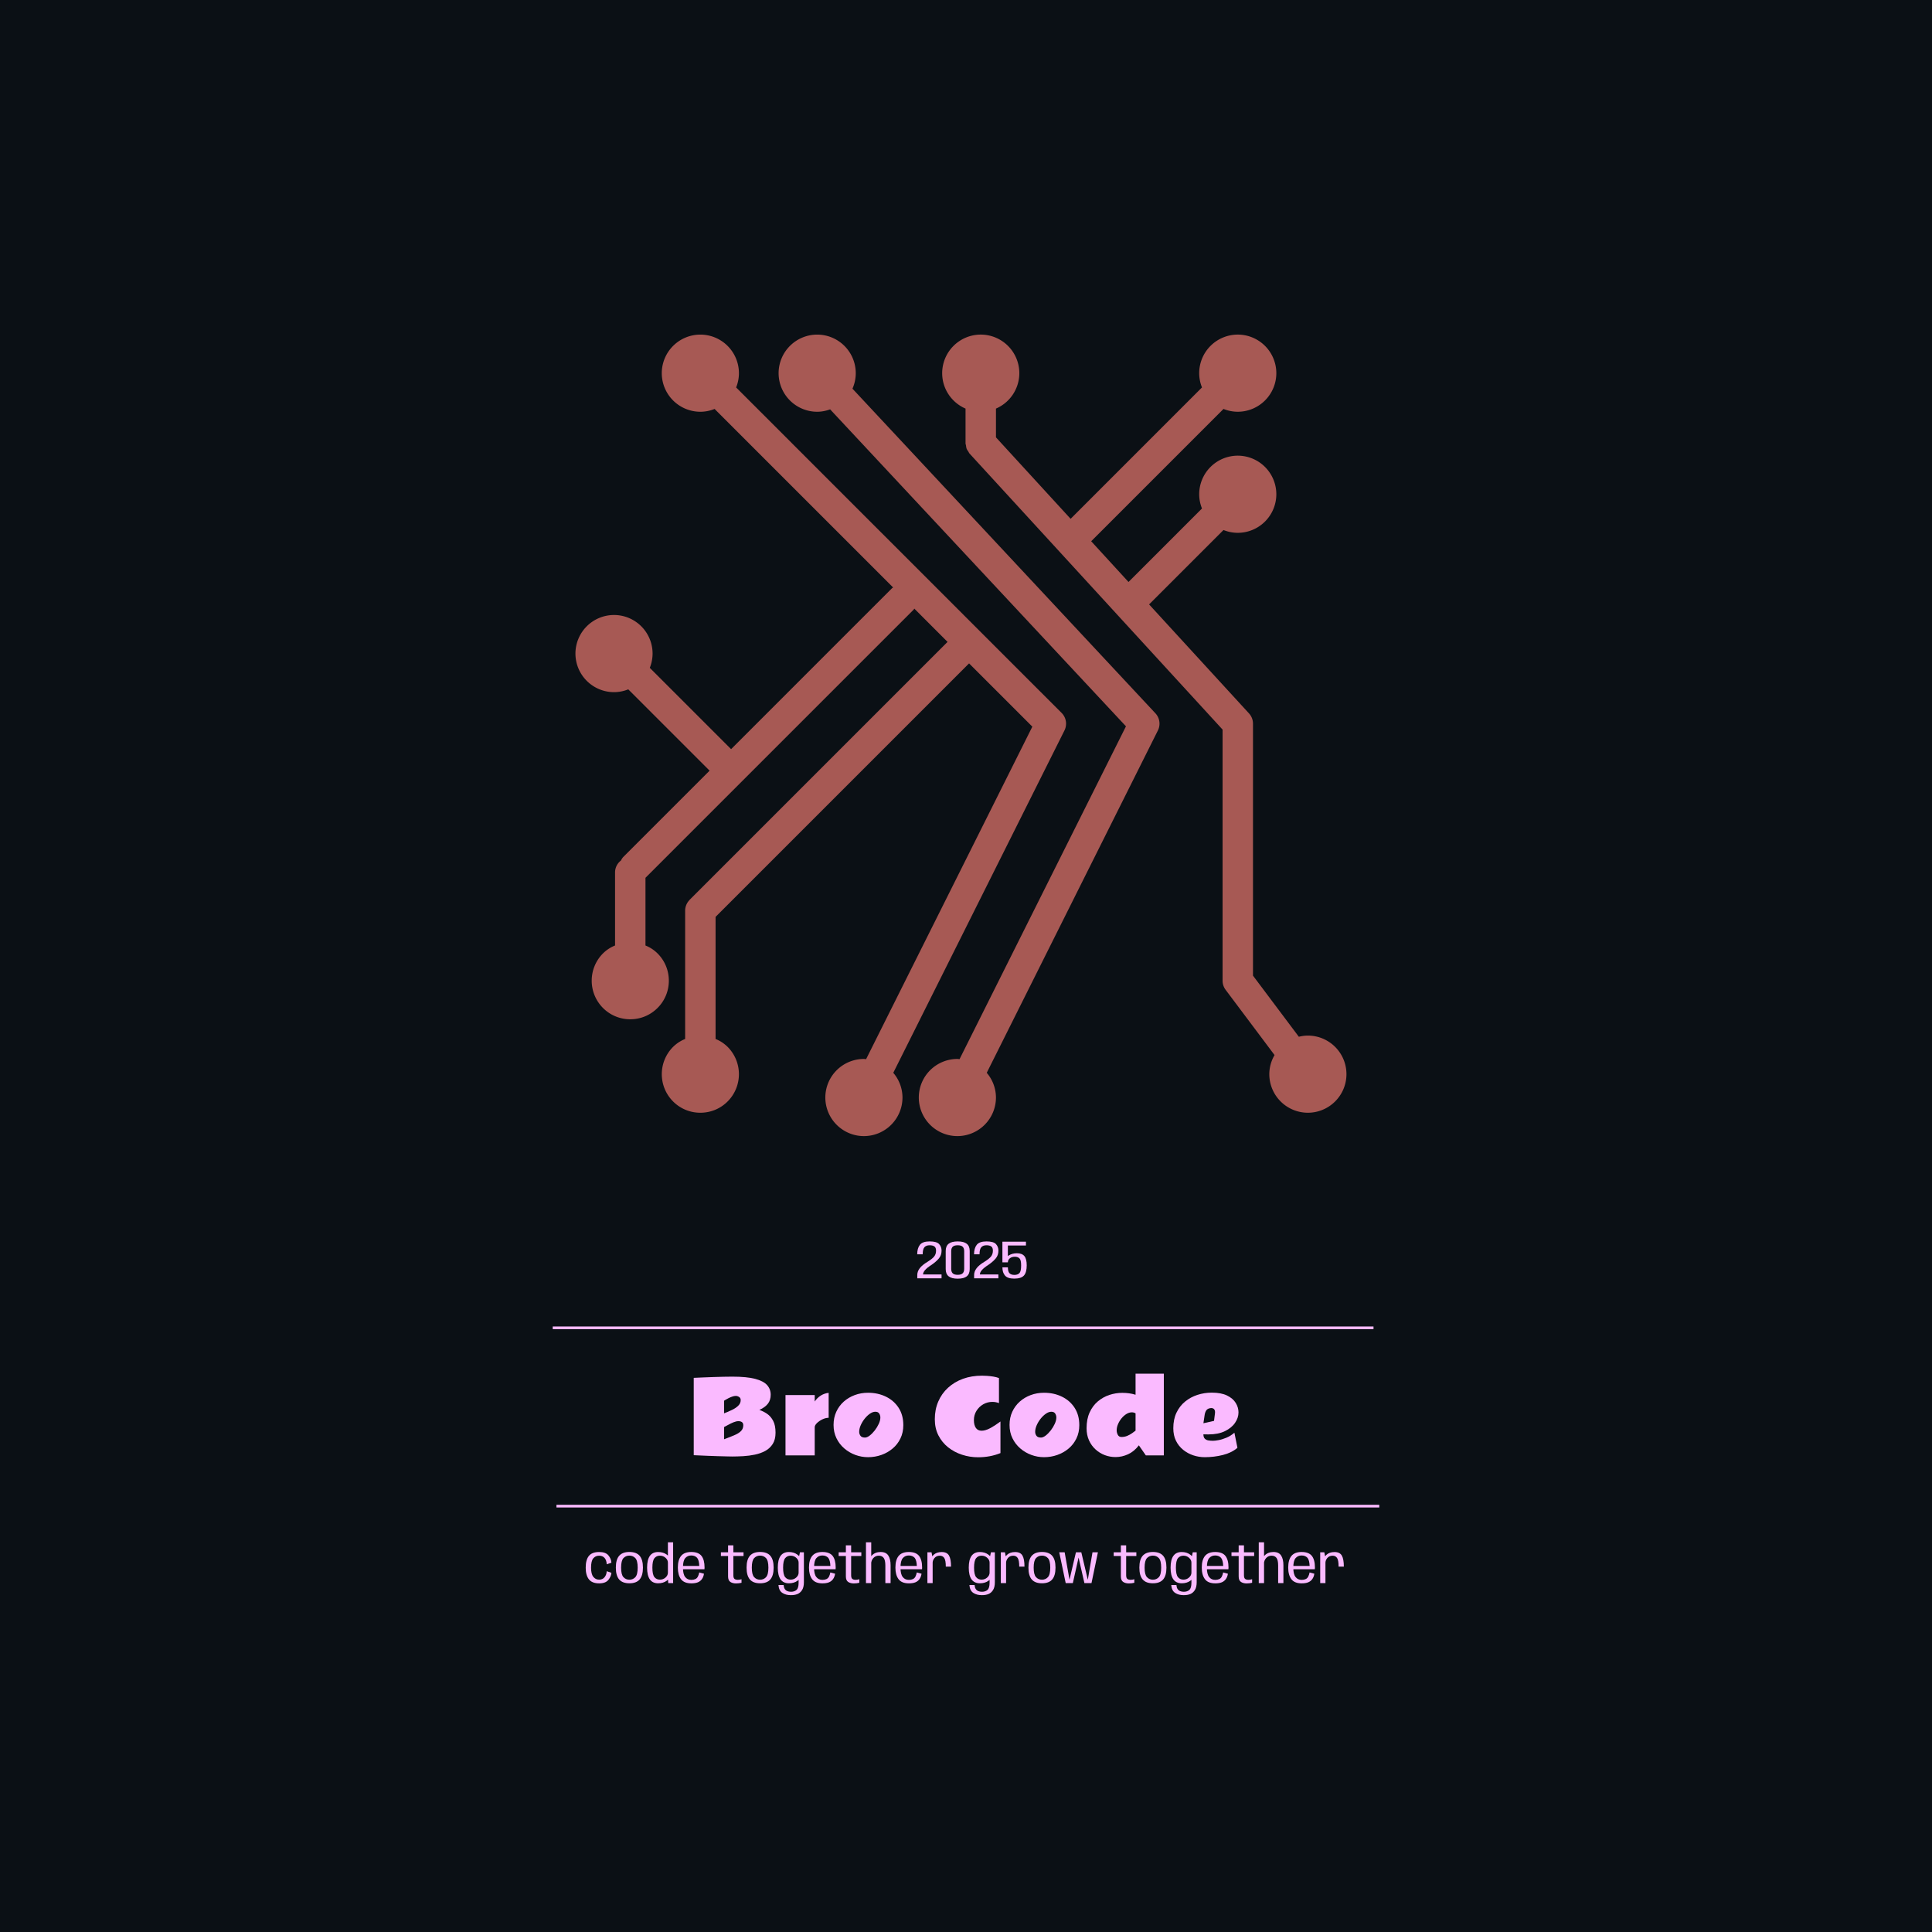 <svg xmlns="http://www.w3.org/2000/svg" version="1.1" xmlns:xlink="http://www.w3.org/1999/xlink" width="1500" height="1500" viewBox="0 0 1500 1500"><rect width="1500" height="1500" x="0" y="0" id="background" stroke="transparent" fill="#0b1015"></rect><svg xml:space="preserve" width="1000" height="1000" data-version="2" data-id="lg_1oTqVHgorwRO1oysEn" viewBox="0 0 373 570" x="250" y="250"><rect width="100%" height="100%" fill="transparent"></rect><path fill="#760310" stroke="#fabaff" stroke-width="1.19" d="M3.607 445.125H366.84"></path><g transform="translate(187.64 413.63)"><filter id="a" width="188.52%" height="277.22%" x="-44.26%" y="-88.61%"><feGaussianBlur in="SourceAlpha" stdDeviation="5"></feGaussianBlur><feOffset dx="2" dy="2" result="oBlur"></feOffset><feFlood flood-color="#FFF" flood-opacity="0"></feFlood><feComposite in2="oBlur" operator="in"></feComposite><feMerge><feMergeNode></feMergeNode><feMergeNode in="SourceGraphic"></feMergeNode></feMerge></filter><g filter="url(#a)"><path fill="#fabaff" d="M-24.7 7.575h10.74v-1.7h-8.18q0-.93.89-1.95.88-1.03 2.94-2.35 1.96-1.36 3.16-2.78 1.2-1.42 1.2-3.47 0-1.69-1.08-2.88t-4.2-1.19q-3.14 0-4.32 1.52-1.18 1.53-1.18 4.19h2.43q0-2.33.79-3.17.8-.84 2.28-.84 1.38 0 2.11.53t.73 1.86q0 1.5-.8 2.53-.79 1.04-2.95 2.39-2.37 1.42-3.47 2.85-1.09 1.44-1.09 3Z"></path><rect width="10.78" height="16.32" x="-5.39" y="-8.16" fill="none" rx="0" ry="0" transform="translate(-18.84 -.09)"></rect><path fill="#fabaff" d="M-6.81 7.745q2.72 0 4.01-1.04 1.3-1.04 1.3-3.21v-8q0-2.16-1.3-3.2-1.31-1.04-4.01-1.04-2.71 0-4.01 1.03-1.3 1.03-1.3 3.21v8q0 2.17 1.31 3.21 1.3 1.04 4 1.04m0-1.71q-1.52 0-2.2-.65-.68-.65-.68-2.01v-7.76q0-1.36.67-2.01.67-.65 2.21-.65 1.52 0 2.19.66.68.65.68 2v7.76q0 1.34-.68 2-.67.66-2.19.66"></path><rect width="10.62" height="16.49" x="-5.31" y="-8.24" fill="none" rx="0" ry="0" transform="translate(-6.31)"></rect><path fill="#fabaff" d="M.45 7.575h10.74v-1.7H3.01q0-.93.89-1.95.89-1.03 2.94-2.35 1.97-1.36 3.17-2.78 1.2-1.42 1.2-3.47 0-1.69-1.08-2.88t-4.2-1.19q-3.15 0-4.33 1.52Q.42-5.695.42-3.035h2.43q0-2.33.8-3.17.79-.84 2.28-.84 1.38 0 2.1.53.73.53.73 1.86 0 1.5-.79 2.53-.8 1.04-2.96 2.39-2.37 1.42-3.46 2.85-1.1 1.44-1.1 3Z"></path><rect width="10.79" height="16.32" x="-5.39" y="-8.16" fill="none" rx="0" ry="0" transform="translate(6.32 -.09)"></rect><path fill="#fabaff" d="M18.19 7.715q3.1 0 4.32-1.38 1.22-1.39 1.22-4.5 0-2.84-1.04-4.09t-3.31-1.25q-2.14 0-3.7 1.03-1.57 1.03-1.69 2.95l1.4.04q.03-1.12.88-1.8.85-.68 2.22-.68 1.31 0 2.04.73.73.72.73 3.11 0 2.63-.76 3.41-.76.79-2.2.79-1.45 0-2.17-.72t-.74-2.63h-2.42q0 2.31 1.16 3.65 1.17 1.34 4.06 1.34m-5.22-7.2h2.42v-7.45h8v-1.69H12.97Z"></path><rect width="10.76" height="16.34" x="-5.38" y="-8.17" fill="none" rx="0" ry="0" transform="translate(18.85 .04)"></rect></g></g><path fill="#760310" stroke="#fabaff" stroke-width="1.19" d="M5.26 524.033h364.133"></path><path fill="#fabaff" d="m66.01 467.26 1.21-.05q1.2-.06 3.15-.14 1.96-.09 4.26-.16 2.3-.08 4.53-.13 2.24-.05 3.93-.05 6.38 0 10.09.97 3.71.98 5.3 2.77 1.59 1.8 1.59 4.27 0 2.36-1.24 3.96-1.23 1.6-3.77 2.76 1.78.6 3.42 1.72 1.63 1.12 2.68 3.11 1.05 1.98 1.05 5.25 0 3.01-1.23 4.96-1.24 1.96-3.3 3.09-2.06 1.12-4.6 1.65-2.53.53-5.15.68-2.62.15-4.94.15-.76 0-2.46-.05-1.71-.04-3.87-.1-2.16-.07-4.31-.15-2.15-.09-3.86-.17-1.7-.07-2.48-.11Zm13.43 15.71q1.83-.71 3.51-1.52 1.69-.8 2.76-1.86 1.08-1.05 1.08-2.49 0-.94-.72-1.39-.72-.46-1.45-.46t-1.61.32q-.88.31-1.68.72-.79.4-1.32.73-.53.32-.57.36Zm8.49 5.26q0-.99-.62-1.4-.61-.4-1.51-.4-.97 0-2.17.49t-2.32 1.12q-1.12.62-1.87.99v5.41l1.12-.43q2.23-.84 3.89-1.58 1.65-.74 2.56-1.72.92-.98.92-2.48"></path><rect width="36.2" height="35.34" x="-18.1" y="-17.67" fill="none" rx="0" ry="0" transform="translate(84.61 484.9)"></rect><path fill="#fabaff" d="M125.72 484.94q-1.33 0-2.77.69t-2.42 1.66q-.98.96-.98 1.82v12.46h-12.93v-26.7h12.93v2.86q1.1-1.66 2.72-2.65t3.45-1.18Z"></path><rect width="19.1" height="27.67" x="-9.55" y="-13.84" fill="none" rx="0" ry="0" transform="translate(116.67 488.24)"></rect><path fill="#fabaff" d="M143.14 502.37q-2.88 0-5.61-1-2.72-1-4.9-2.88-2.19-1.88-3.46-4.51-1.28-2.63-1.28-5.88 0-3.2 1.2-5.82t3.31-4.5q2.11-1.88 4.87-2.9 2.76-1.02 5.87-1.02 4.38 0 7.93 1.73 3.54 1.73 5.62 4.94 2.07 3.21 2.07 7.66 0 3.26-1.27 5.88-1.26 2.63-3.46 4.47-2.19 1.85-4.99 2.84-2.8.99-5.9.99m-1.35-8.68q.94 0 2.1-.89 1.16-.9 2.24-2.28 1.07-1.39 1.77-2.91.7-1.53.7-2.8 0-.96-.51-1.76-.5-.79-1.73-.79-1.11 0-2.36.85-1.24.85-2.33 2.21-1.08 1.36-1.76 2.9-.68 1.54-.68 2.93 0 .95.56 1.74.56.8 2 .8"></path><rect width="30.87" height="28.51" x="-15.44" y="-14.26" fill="none" rx="0" ry="0" transform="translate(143.82 488.62)"></rect><path fill="#fabaff" d="M201.75 500.56q-4.57 1.85-9.9 1.85-3.66 0-7.08-1.12-3.43-1.11-6.15-3.26-2.71-2.15-4.32-5.29-1.6-3.13-1.6-7.17 0-4.28 1.52-7.81 1.51-3.54 4.31-6.1 2.79-2.57 6.61-3.97 3.83-1.39 8.47-1.39.86 0 2.18.08 1.32.09 2.74.31 1.42.23 2.56.66v11.08q-1.42-.53-2.91-.53-2.21 0-4.08 1.08-1.87 1.09-2.98 2.91-1.12 1.83-1.12 4.06 0 2.22.86 3.46.86 1.25 2.53 1.25.67 0 1.59-.22.93-.21 2.53-1.07 1.6-.86 4.24-2.79Z"></path><rect width="29.05" height="36.11" x="-14.53" y="-18.05" fill="none" rx="0" ry="0" transform="translate(187.72 484.86)"></rect><path fill="#fabaff" d="M221.02 502.37q-2.88 0-5.6-1-2.73-1-4.91-2.88t-3.46-4.51q-1.28-2.63-1.28-5.88 0-3.2 1.2-5.82 1.21-2.62 3.31-4.5 2.11-1.88 4.87-2.9 2.76-1.02 5.87-1.02 4.39 0 7.93 1.73 3.55 1.73 5.62 4.94 2.07 3.21 2.07 7.66 0 3.26-1.27 5.88-1.26 2.63-3.45 4.47-2.2 1.85-5 2.84-2.8.99-5.9.99m-1.35-8.68q.94 0 2.1-.89 1.16-.9 2.24-2.28 1.07-1.39 1.77-2.91.7-1.53.7-2.8 0-.96-.51-1.76-.5-.79-1.72-.79-1.12 0-2.37.85-1.24.85-2.33 2.21-1.08 1.36-1.76 2.9-.68 1.54-.68 2.93 0 .95.56 1.74.56.8 2 .8"></path><rect width="30.87" height="28.51" x="-15.44" y="-14.26" fill="none" rx="0" ry="0" transform="translate(221.7 488.62)"></rect><path fill="#fabaff" d="M239.86 489.56q0-4.06 1.36-7.01 1.35-2.96 3.64-4.88t5.09-2.85q2.81-.92 5.71-.92 1.52 0 3.01.2 1.5.21 2.87.64v-9.33h12.51v36.16h-7.97l-3.08-4.44q-2.02 2.66-4.73 3.93-2.72 1.26-5.6 1.26-2.43 0-4.72-.85-2.28-.86-4.11-2.52-1.83-1.65-2.9-4.02-1.08-2.36-1.08-5.37m15.45 3.87q1.36 0 2.54-.49 1.18-.5 2.12-1.16.95-.67 1.57-1.16v-7.65q-.73-.45-1.65-.45-1.18 0-2.37.72-1.18.72-2.17 1.91-.98 1.19-1.57 2.59-.6 1.39-.6 2.75 0 1.01.49 1.97.48.97 1.64.97"></path><rect width="34.19" height="36.91" x="-17.09" y="-18.45" fill="none" rx="0" ry="0" transform="translate(257.45 484.37)"></rect><path fill="#fabaff" d="M292.14 502.37q-2.6 0-5.07-.82t-4.47-2.44q-2-1.62-3.18-4-1.18-2.39-1.18-5.55 0-3.93 1.4-6.88 1.41-2.96 3.82-4.92 2.4-1.97 5.45-2.96 3.05-.99 6.34-.99 4.17 0 6.78 1.27 2.61 1.27 3.83 3.27 1.23 2 1.23 4.21 0 2.38-1.53 4.62-1.52 2.23-4.48 3.67-2.95 1.44-7.27 1.44-.41 0-1.08-.01-.68-.01-1.17-.03 0 1.35.64 1.95.65.61 1.62.76.98.15 1.97.15.88 0 2.48-.29t3.47-1.07q1.87-.77 3.54-2.21l1.34 6.68q-2.54 2.19-6.42 3.17-3.87.98-8.06.98m-.58-15.02 4.7-1.05.41-3.29q0-.13.02-.25t.02-.24q0-1.89-1.76-1.89-1.52.12-2.13 1.04-.6.91-.77 2.38-.17 1.47-.49 3.3"></path><rect width="28.85" height="28.56" x="-14.43" y="-14.28" fill="none" rx="0" ry="0" transform="translate(293.17 488.59)"></rect><path fill="#fabaff" d="M24.15 558.21q2.86 0 4.09-1.54 1.22-1.53 1.34-3.13l-2.09-.71q-.04 1.5-.91 2.62t-2.43 1.12q-1.59 0-2.58-1.24-1-1.24-1-4.05 0-2.99.98-4.15.99-1.16 2.6-1.16 1.57 0 2.44 1.04.86 1.04.9 2.76l2.09-.69q-.12-1.8-1.34-3.27-1.22-1.47-4.09-1.47-3.14 0-4.54 1.72-1.41 1.72-1.41 5.22 0 3.35 1.41 5.14 1.4 1.79 4.54 1.79"></path><rect width="11.38" height="13.87" x="-5.69" y="-6.93" fill="none" rx="0" ry="0" transform="translate(24.39 551.77)"></rect><path fill="#fabaff" d="M37.53 558.18q3.06 0 4.53-1.69 1.47-1.7 1.47-5.25T42.06 546q-1.47-1.68-4.53-1.68-3.04 0-4.52 1.68-1.47 1.69-1.47 5.24 0 3.55 1.47 5.25 1.48 1.69 4.52 1.69m0-1.59q-1.59 0-2.63-1.13-1.03-1.12-1.03-4.21t1.03-4.21q1.04-1.11 2.63-1.11 1.6 0 2.64 1.11 1.03 1.12 1.03 4.21t-1.03 4.21q-1.04 1.13-2.64 1.13"></path><rect width="11.99" height="13.86" x="-6" y="-6.93" fill="none" rx="0" ry="0" transform="translate(38.03 551.75)"></rect><path fill="#fabaff" d="M54.73 558.09h2.16v-18.05h-2.31v15.81Zm-4.47.09q2.24 0 3.78-1.12 1.54-1.12 1.54-2.33l-1-1.25q0 1.2-1.04 2.14-1.04.94-2.49.94-1.54 0-2.44-1.12-.9-1.12-.9-4.18 0-3.06.9-4.18.9-1.12 2.44-1.12 1.45 0 2.49.94 1.04.93 1.04 2.12l1-1.22q0-1.22-1.54-2.34-1.54-1.12-3.78-1.12-2.45 0-3.67 1.71-1.22 1.72-1.22 5.2 0 3.48 1.22 5.21 1.22 1.72 3.67 1.72"></path><rect width="11.52" height="18.14" x="-5.76" y="-9.07" fill="none" rx="0" ry="0" transform="translate(51.63 549.61)"></rect><path fill="#fabaff" d="M64.95 558.21v-1.54q-1.75 0-2.73-1.28-.98-1.25-.98-4.14 0-3.05 1.02-4.22 1.01-1.16 2.66-1.16 1.69 0 2.63 1.1.82 1.04.91 3.54h-7.48v1.45h9.78q.04-.34.04-.74 0-3.42-1.35-5.16-1.37-1.73-4.53-1.73-3.08 0-4.5 1.73-1.44 1.73-1.44 5.19 0 3.27 1.4 5.12 1.4 1.84 4.57 1.84m0-1.54v1.54q1.72 0 2.85-.45 1.13-.45 1.84-1.44.7-.98.9-2.38l-2.09-.56q-.2 1.01-.59 1.81-.41.81-1.16 1.14-.75.34-1.75.34"></path><rect width="11.82" height="13.88" x="-5.91" y="-6.94" fill="none" rx="0" ry="0" transform="translate(65.39 551.77)"></rect><path fill="#fabaff" d="M84.74 558.24q1.27 0 2.42-.29v-1.57q-.8.26-1.64.26-.94 0-1.46-.4-.51-.4-.51-1.65v-8.49h4.5v-1.63h-4.5v-3.09h-2.34v3.09h-3.18v1.63h3.18v9.03q0 1.79 1.01 2.45 1.01.66 2.52.66"></path><rect width="10.02" height="16.86" x="-5.01" y="-8.43" fill="none" rx="0" ry="0" transform="translate(83.54 550.31)"></rect><path fill="#fabaff" d="M95.38 558.18q3.06 0 4.52-1.69 1.47-1.7 1.47-5.25T99.9 546q-1.46-1.68-4.52-1.68-3.05 0-4.52 1.68-1.47 1.69-1.47 5.24 0 3.55 1.47 5.25 1.47 1.69 4.52 1.69m0-1.59q-1.6 0-2.63-1.13-1.04-1.12-1.04-4.21t1.04-4.21q1.03-1.11 2.63-1.11 1.6 0 2.63 1.11 1.04 1.12 1.04 4.21t-1.04 4.21q-1.03 1.13-2.63 1.13"></path><rect width="11.98" height="13.86" x="-5.99" y="-6.93" fill="none" rx="0" ry="0" transform="translate(95.88 551.75)"></rect><path fill="#fabaff" d="M108.97 563.43q1.77 0 2.99-.51 1.22-.51 2.01-1.77.79-1.26.79-3.45v-13.23h-1.74l-.6 2.78v10.67q0 2.36-.92 3.19-.92.82-2.45.82-.93 0-1.65-.3-.72-.31-1.12-.96-.41-.65-.49-1.73h-2.29q.18 2.48 1.71 3.48 1.52 1.01 3.76 1.01m-.84-5.25q2.23 0 3.77-1.1 1.55-1.1 1.55-2.35l-1.03-1.25q0 1.2-1.04 2.14-1.04.94-2.49.94-1.54 0-2.44-1.12-.89-1.12-.89-4.18 0-3.06.89-4.18.9-1.12 2.44-1.12 1.45 0 2.49.94 1.04.93 1.04 2.12l1-1.17q0-1.21-1.54-2.36t-3.77-1.15q-2.45 0-3.67 1.71-1.23 1.72-1.23 5.2 0 3.48 1.24 5.21 1.23 1.72 3.68 1.72"></path><rect width="11.55" height="19.09" x="-5.78" y="-9.54" fill="none" rx="0" ry="0" transform="translate(109.48 554.38)"></rect><path fill="#fabaff" d="M122.98 558.21v-1.54q-1.75 0-2.73-1.28-.99-1.25-.99-4.14 0-3.05 1.03-4.22 1.01-1.16 2.65-1.16 1.69 0 2.64 1.1.81 1.04.91 3.54h-7.48v1.45h9.78q.04-.34.04-.74 0-3.42-1.35-5.16-1.37-1.73-4.54-1.73-3.07 0-4.49 1.73-1.44 1.73-1.44 5.19 0 3.27 1.4 5.12 1.39 1.84 4.57 1.84m0-1.54v1.54q1.72 0 2.85-.45 1.13-.45 1.84-1.44.7-.98.9-2.38l-2.1-.56q-.19 1.01-.58 1.81-.42.81-1.16 1.14-.75.34-1.75.34"></path><rect width="11.82" height="13.88" x="-5.91" y="-6.94" fill="none" rx="0" ry="0" transform="translate(123.42 551.77)"></rect><path fill="#fabaff" d="M136.87 558.24q1.27 0 2.42-.29v-1.57q-.8.26-1.64.26-.94 0-1.46-.4t-.52-1.65v-8.49h4.51v-1.63h-4.51v-3.09h-2.33v3.09h-3.19v1.63h3.19v9.03q0 1.79 1.01 2.45 1.01.66 2.52.66"></path><rect width="10.03" height="16.86" x="-5.01" y="-8.43" fill="none" rx="0" ry="0" transform="translate(135.66 550.31)"></rect><path fill="#fabaff" d="M142.23 558.09h2.33v-18.05h-2.33Zm8.58 0h2.32v-7.86q0-2.8-1.02-4.35-1.01-1.55-3.37-1.55-2.38 0-3.86 1.48t-1.48 3.16l1.12.72q0-1.61.96-2.67.97-1.06 2.42-1.06 1.44 0 2.17.99.74.99.74 3.36Z"></path><rect width="10.9" height="18.05" x="-5.45" y="-9.03" fill="none" rx="0" ry="0" transform="translate(148.18 549.57)"></rect><path fill="#fabaff" d="M161.23 558.21v-1.54q-1.75 0-2.73-1.28-.99-1.25-.99-4.14 0-3.05 1.03-4.22 1.01-1.16 2.65-1.16 1.69 0 2.64 1.1.81 1.04.91 3.54h-7.48v1.45h9.78q.04-.34.04-.74 0-3.42-1.36-5.16-1.36-1.73-4.53-1.73-3.07 0-4.49 1.73-1.44 1.73-1.44 5.19 0 3.27 1.4 5.12 1.39 1.84 4.57 1.84m0-1.54v1.54q1.72 0 2.85-.45 1.13-.45 1.84-1.44.7-.98.9-2.38l-2.1-.56q-.19 1.01-.58 1.81-.42.81-1.16 1.14-.75.34-1.75.34"></path><rect width="11.82" height="13.88" x="-5.91" y="-6.94" fill="none" rx="0" ry="0" transform="translate(161.67 551.77)"></rect><path fill="#fabaff" d="M177.56 550.81h2.32q0-3.37-.9-4.91-.9-1.55-3.23-1.55-2.25 0-3.59 1.23-1.33 1.23-1.33 2.98l.9.65q0-1.25.85-2.24.85-1 2.33-1 1.3 0 1.98 1.02.67 1.02.67 3.82m-8.14 7.28h2.32V547.1l-.5-2.63h-1.82Z"></path><rect width="10.46" height="13.74" x="-5.23" y="-6.87" fill="none" rx="0" ry="0" transform="translate(175.15 551.72)"></rect><path fill="#fabaff" d="M193.49 563.43q1.77 0 2.99-.51 1.21-.51 2-1.77t.79-3.45v-13.23h-1.74l-.59 2.78v10.67q0 2.36-.92 3.19-.92.82-2.45.82-.94 0-1.65-.3-.72-.31-1.13-.96-.41-.65-.49-1.73h-2.29q.19 2.48 1.71 3.48 1.52 1.01 3.77 1.01m-.84-5.25q2.23 0 3.77-1.1t1.54-2.35l-1.02-1.25q0 1.2-1.05 2.14-1.04.94-2.49.94-1.54 0-2.43-1.12-.9-1.12-.9-4.18 0-3.06.9-4.18.89-1.12 2.43-1.12 1.45 0 2.49.94 1.05.93 1.05 2.12l1-1.17q0-1.21-1.55-2.36-1.54-1.15-3.77-1.15-2.45 0-3.67 1.71-1.23 1.72-1.23 5.2 0 3.48 1.24 5.21 1.24 1.72 3.69 1.72"></path><rect width="11.55" height="19.09" x="-5.78" y="-9.54" fill="none" rx="0" ry="0" transform="translate(194 554.38)"></rect><path fill="#fabaff" d="M210.06 550.81h2.32q0-3.37-.9-4.91-.91-1.55-3.23-1.55-2.25 0-3.59 1.23-1.33 1.23-1.33 2.98l.9.65q0-1.25.85-2.24.85-1 2.33-1 1.3 0 1.97 1.02.68 1.02.68 3.82m-8.15 7.28h2.33V547.1l-.5-2.63h-1.83Z"></path><rect width="10.47" height="13.74" x="-5.24" y="-6.87" fill="none" rx="0" ry="0" transform="translate(207.65 551.72)"></rect><path fill="#fabaff" d="M220.12 558.18q3.06 0 4.52-1.69 1.47-1.7 1.47-5.25t-1.47-5.24q-1.46-1.68-4.52-1.68-3.05 0-4.52 1.68-1.47 1.69-1.47 5.24 0 3.55 1.47 5.25 1.47 1.69 4.52 1.69m0-1.59q-1.6 0-2.63-1.13-1.04-1.12-1.04-4.21t1.04-4.21q1.03-1.11 2.63-1.11 1.6 0 2.63 1.11 1.04 1.12 1.04 4.21t-1.04 4.21q-1.03 1.13-2.63 1.13"></path><rect width="11.98" height="13.86" x="-5.99" y="-6.93" fill="none" rx="0" ry="0" transform="translate(220.62 551.75)"></rect><path fill="#fabaff" d="M230.62 558.09h3.16l2.54-11.3 2.58 11.3h3.14l2.84-13.62h-2.4l-2.06 12.05h-.04l-2.85-12.05h-2.38l-2.83 12.06h-.03l-2.13-12.06h-2.4Z"></path><rect width="17.12" height="13.62" x="-8.56" y="-6.81" fill="none" rx="0" ry="0" transform="translate(236.82 551.78)"></rect><path fill="#fabaff" d="M258.58 558.24q1.26 0 2.41-.29v-1.57q-.79.26-1.63.26-.95 0-1.46-.4-.52-.4-.52-1.65v-8.49h4.51v-1.63h-4.51v-3.09h-2.34v3.09h-3.18v1.63h3.18v9.03q0 1.79 1.02 2.45 1.01.66 2.52.66"></path><rect width="10.03" height="16.86" x="-5.01" y="-8.43" fill="none" rx="0" ry="0" transform="translate(257.38 550.31)"></rect><path fill="#fabaff" d="M269.21 558.18q3.06 0 4.53-1.69 1.46-1.7 1.46-5.25t-1.46-5.24q-1.47-1.68-4.53-1.68-3.04 0-4.52 1.68-1.47 1.69-1.47 5.24 0 3.55 1.47 5.25 1.48 1.69 4.52 1.69m0-1.59q-1.6 0-2.63-1.13-1.04-1.12-1.04-4.21t1.04-4.21q1.03-1.11 2.63-1.11 1.6 0 2.64 1.11 1.03 1.12 1.03 4.21t-1.03 4.21q-1.04 1.13-2.64 1.13"></path><rect width="11.98" height="13.86" x="-5.99" y="-6.93" fill="none" rx="0" ry="0" transform="translate(269.71 551.75)"></rect><path fill="#fabaff" d="M282.81 563.43q1.77 0 2.99-.51 1.21-.51 2-1.77t.79-3.45v-13.23h-1.74l-.59 2.78v10.67q0 2.36-.92 3.19-.92.82-2.45.82-.94 0-1.65-.3-.72-.31-1.13-.96-.41-.65-.49-1.73h-2.29q.19 2.48 1.71 3.48 1.52 1.01 3.77 1.01m-.84-5.25q2.23 0 3.77-1.1t1.54-2.35l-1.02-1.25q0 1.2-1.04 2.14-1.05.94-2.49.94-1.55 0-2.44-1.12-.9-1.12-.9-4.18 0-3.06.9-4.18.89-1.12 2.44-1.12 1.44 0 2.49.94 1.04.93 1.04 2.12l1-1.17q0-1.21-1.54-2.36-1.55-1.15-3.78-1.15-2.45 0-3.67 1.71-1.23 1.72-1.23 5.2 0 3.48 1.24 5.21 1.24 1.72 3.69 1.72"></path><rect width="11.55" height="19.09" x="-5.78" y="-9.54" fill="none" rx="0" ry="0" transform="translate(283.31 554.38)"></rect><path fill="#fabaff" d="M296.81 558.21v-1.54q-1.75 0-2.72-1.28-.99-1.25-.99-4.14 0-3.05 1.02-4.22 1.01-1.16 2.66-1.16 1.69 0 2.63 1.1.82 1.04.91 3.54h-7.47v1.45h9.77q.05-.34.05-.74 0-3.42-1.36-5.16-1.37-1.73-4.53-1.73-3.07 0-4.5 1.73-1.44 1.73-1.44 5.19 0 3.27 1.41 5.12 1.39 1.84 4.56 1.84m0-1.54v1.54q1.73 0 2.85-.45 1.13-.45 1.84-1.44.71-.98.9-2.38l-2.09-.56q-.2 1.01-.59 1.81-.41.81-1.16 1.14-.75.34-1.75.34"></path><rect width="11.83" height="13.88" x="-5.92" y="-6.94" fill="none" rx="0" ry="0" transform="translate(297.25 551.77)"></rect><path fill="#fabaff" d="M310.7 558.24q1.27 0 2.42-.29v-1.57q-.79.26-1.63.26-.95 0-1.46-.4-.52-.4-.52-1.65v-8.49h4.51v-1.63h-4.51v-3.09h-2.34v3.09h-3.18v1.63h3.18v9.03q0 1.79 1.02 2.45 1.01.66 2.51.66"></path><rect width="10.03" height="16.86" x="-5.01" y="-8.43" fill="none" rx="0" ry="0" transform="translate(309.5 550.31)"></rect><path fill="#fabaff" d="M316.06 558.09h2.34v-18.05h-2.34Zm8.58 0h2.33v-7.86q0-2.8-1.02-4.35-1.02-1.55-3.38-1.55-2.38 0-3.86 1.48-1.47 1.48-1.47 3.16l1.11.72q0-1.61.97-2.67.96-1.06 2.41-1.06 1.44 0 2.18.99.73.99.73 3.36Z"></path><rect width="10.91" height="18.05" x="-5.46" y="-9.03" fill="none" rx="0" ry="0" transform="translate(322.01 549.57)"></rect><path fill="#fabaff" d="M335.06 558.21v-1.54q-1.75 0-2.72-1.28-.99-1.25-.99-4.14 0-3.05 1.02-4.22 1.01-1.16 2.66-1.16 1.69 0 2.63 1.1.82 1.04.91 3.54h-7.48v1.45h9.78q.05-.34.05-.74 0-3.42-1.36-5.16-1.37-1.73-4.53-1.73-3.07 0-4.5 1.73-1.44 1.73-1.44 5.19 0 3.27 1.41 5.12 1.39 1.84 4.56 1.84m0-1.54v1.54q1.73 0 2.85-.45 1.13-.45 1.84-1.44.71-.98.9-2.38l-2.09-.56q-.2 1.01-.59 1.81-.41.81-1.16 1.14-.75.34-1.75.34"></path><rect width="11.83" height="13.88" x="-5.92" y="-6.94" fill="none" rx="0" ry="0" transform="translate(335.5 551.77)"></rect><path fill="#fabaff" d="M351.39 550.81h2.32q0-3.37-.9-4.91-.9-1.55-3.22-1.55-2.26 0-3.59 1.23-1.34 1.23-1.34 2.98l.9.65q0-1.25.85-2.24.85-1 2.34-1 1.3 0 1.97 1.02.67 1.02.67 3.82m-8.14 7.28h2.32V547.1l-.49-2.63h-1.83Z"></path><rect width="10.46" height="13.74" x="-5.23" y="-6.87" fill="none" rx="0" ry="0" transform="translate(348.98 551.72)"></rect><path fill="#a75954" d="M136.253 29.505a16.93 16.93 0 0 0 1.46-6.856A17.094 17.094 0 0 0 120.64 5.576a17.094 17.094 0 0 0-17.073 17.073A17.094 17.094 0 0 0 120.64 39.72c2.02 0 3.931-.414 5.73-1.06l130.921 140.27-73.65 147.299c-.322-.016-.63-.097-.958-.097a17.094 17.094 0 0 0-17.073 17.072 17.094 17.094 0 0 0 17.073 17.073 17.094 17.094 0 0 0 17.073-17.073 16.911 16.911 0 0 0-4.077-10.938l75.744-151.5a6.743 6.743 0 0 0-1.099-7.604z"></path><path fill="#a75954" d="M230.072 180.767a6.732 6.732 0 0 0-1.26-7.766L84.77 28.961a16.857 16.857 0 0 0 1.239-6.312A17.094 17.094 0 0 0 68.937 5.576a17.094 17.094 0 0 0-17.073 17.073A17.094 17.094 0 0 0 68.937 39.72c2.235 0 4.352-.458 6.307-1.238l79.008 79.008c-.156.129-.35.183-.496.328l-71.21 71.215-35.987-35.987a16.965 16.965 0 0 0 1.24-6.312 17.089 17.089 0 0 0-17.068-17.073 17.094 17.094 0 0 0-17.073 17.073 17.094 17.094 0 0 0 17.073 17.073c2.23 0 4.351-.458 6.307-1.239l35.992 35.987-38.18 38.18c-.473.473-.764 1.039-1.065 1.6a6.603 6.603 0 0 0-2.596 5.18v32.411a16.125 16.125 0 0 0-5.343 3.501 17.1 17.1 0 0 0 0 24.144 16.965 16.965 0 0 0 12.075 5.003c4.561 0 8.848-1.777 12.07-5.003a16.965 16.965 0 0 0 5.002-12.07c0-4.556-1.777-8.848-5.003-12.074a16.103 16.103 0 0 0-5.337-3.5v-29.956l118.636-118.636c.145-.146.2-.34.329-.496l14.719 14.725L64.18 255.72c-.043.043-.053.102-.097.146a6.71 6.71 0 0 0-1.874 4.62v56.809a16.125 16.125 0 0 0-5.342 3.5 17.089 17.089 0 0 0 0 24.145 16.96 16.96 0 0 0 12.074 4.998c4.562 0 8.85-1.772 12.07-4.998a17.089 17.089 0 0 0 0-24.144 16.103 16.103 0 0 0-5.337-3.501v-54.03l112.184-112.184 28 28-73.574 147.149c-.329-.016-.636-.097-.964-.097a17.094 17.094 0 0 0-17.073 17.072 17.094 17.094 0 0 0 17.073 17.073 17.094 17.094 0 0 0 17.072-17.073 16.911 16.911 0 0 0-4.076-10.938zm107.725 135.025a16.857 16.857 0 0 0-3.997.523l-20.293-27.053V177.757a6.75 6.75 0 0 0-1.772-4.551l-44.206-48.224 32.928-32.928a16.857 16.857 0 0 0 6.313 1.244 17.089 17.089 0 0 0 17.067-17.072 17.089 17.089 0 0 0-17.067-17.073 17.094 17.094 0 0 0-17.073 17.073c0 2.235.458 4.351 1.239 6.306l-32.52 32.514-16.512-18.016 58.553-58.553c1.955.781 4.077 1.239 6.313 1.239a17.089 17.089 0 0 0 17.067-17.073A17.089 17.089 0 0 0 306.77 5.571a17.094 17.094 0 0 0-17.073 17.072c0 2.235.458 4.357 1.239 6.312L232.802 87.1l-33.041-36.046V38.32a17.094 17.094 0 0 0 10.34-15.678A17.094 17.094 0 0 0 193.03 5.571a17.094 17.094 0 0 0-17.073 17.072c0 7.023 4.266 13.06 10.34 15.678v15.35c0 .328.14.613.19.926.075.511.112 1.017.306 1.502.178.463.474.84.749 1.244.188.286.285.614.528.873l111.98 122.158v111.129c0 1.46.468 2.876 1.346 4.039l21.655 28.878a16.868 16.868 0 0 0-2.326 8.445 17.094 17.094 0 0 0 17.073 17.073 17.094 17.094 0 0 0 17.072-17.073 17.094 17.094 0 0 0-17.072-17.073"></path></svg></svg>